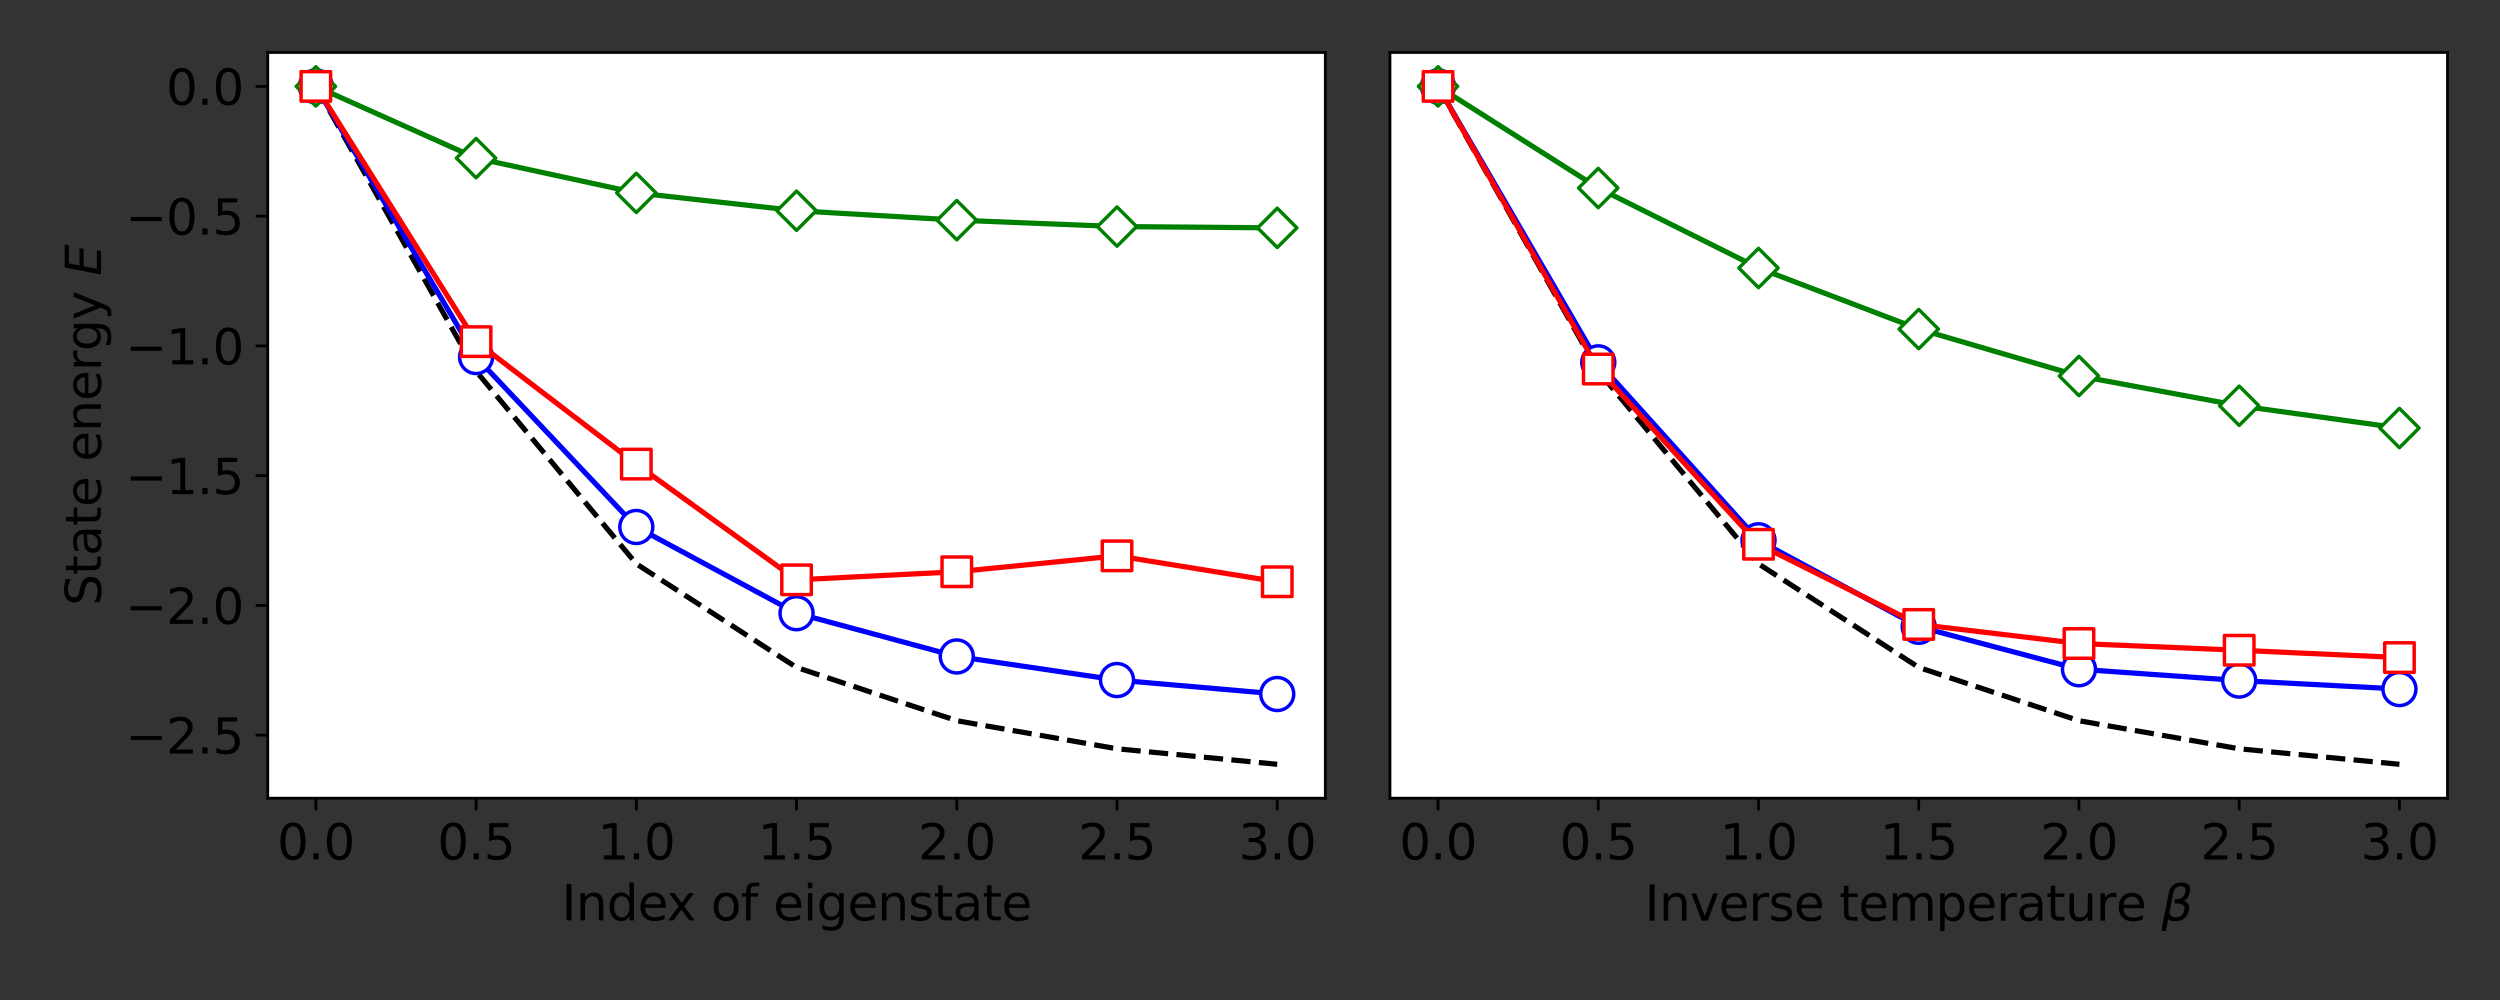 <?xml version="1.0" encoding="utf-8" standalone="no"?>
<!DOCTYPE svg PUBLIC "-//W3C//DTD SVG 1.1//EN"
  "http://www.w3.org/Graphics/SVG/1.1/DTD/svg11.dtd">
<svg xmlns:xlink="http://www.w3.org/1999/xlink" width="720pt" height="288pt" viewBox="0 0 720 288" xmlns="http://www.w3.org/2000/svg" version="1.1">
 <rect x="0" y="0" width="720" height="288" fill="#333333" stroke="none"/>
 <defs>
  <style type="text/css">*{stroke-linejoin: round; stroke-linecap: butt}</style>
 </defs>
 <g id="figure_1">
  <g id="patch_1">
   <path d="M 0 288 
L 720 288 
L 720 0 
L 0 0 
L 0 288 
z
" style="fill: none"/>
  </g>
  <g id="axes_1">
   <g id="patch_2">
    <path d="M 77.12 229.88 
L 381.69 229.88 
L 381.69 15.12 
L 77.12 15.12 
z
" style="fill: #ffffff"/>
   </g>
   <g id="matplotlib.axis_1">
    <g id="xtick_1">
     <g id="line2d_1">
      <defs>
       <path id="m94211415ce" d="M 0 0 
L 0 3.5 
" style="stroke: #000000; stroke-width: 0.8"/>
      </defs>
      <g>
       <use xlink:href="#m94211415ce" x="90.964" y="229.88" style="stroke: #000000; stroke-width: 0.8"/>
      </g>
     </g>
     <g id="text_1">
      <!-- 0.0 -->
      <g transform="translate(79.832 247.518)scale(0.14 -0.14)">
       <defs>
        <path id="DejaVuSans-30" d="M 2034 4250 
Q 1547 4250 1301 3770 
Q 1056 3291 1056 2328 
Q 1056 1369 1301 889 
Q 1547 409 2034 409 
Q 2525 409 2770 889 
Q 3016 1369 3016 2328 
Q 3016 3291 2770 3770 
Q 2525 4250 2034 4250 
z
M 2034 4750 
Q 2819 4750 3233 4129 
Q 3647 3509 3647 2328 
Q 3647 1150 3233 529 
Q 2819 -91 2034 -91 
Q 1250 -91 836 529 
Q 422 1150 422 2328 
Q 422 3509 836 4129 
Q 1250 4750 2034 4750 
z
" transform="scale(0.016)"/>
        <path id="DejaVuSans-2e" d="M 684 794 
L 1344 794 
L 1344 0 
L 684 0 
L 684 794 
z
" transform="scale(0.016)"/>
       </defs>
       <use xlink:href="#DejaVuSans-30"/>
       <use xlink:href="#DejaVuSans-2e" x="63.623"/>
       <use xlink:href="#DejaVuSans-30" x="95.41"/>
      </g>
     </g>
    </g>
    <g id="xtick_2">
     <g id="line2d_2">
      <g>
       <use xlink:href="#m94211415ce" x="137.111" y="229.88" style="stroke: #000000; stroke-width: 0.8"/>
      </g>
     </g>
     <g id="text_2">
      <!-- 0.5 -->
      <g transform="translate(125.979 247.518)scale(0.14 -0.14)">
       <defs>
        <path id="DejaVuSans-35" d="M 691 4666 
L 3169 4666 
L 3169 4134 
L 1269 4134 
L 1269 2991 
Q 1406 3038 1543 3061 
Q 1681 3084 1819 3084 
Q 2600 3084 3056 2656 
Q 3513 2228 3513 1497 
Q 3513 744 3044 326 
Q 2575 -91 1722 -91 
Q 1428 -91 1123 -41 
Q 819 9 494 109 
L 494 744 
Q 775 591 1075 516 
Q 1375 441 1709 441 
Q 2250 441 2565 725 
Q 2881 1009 2881 1497 
Q 2881 1984 2565 2268 
Q 2250 2553 1709 2553 
Q 1456 2553 1204 2497 
Q 953 2441 691 2322 
L 691 4666 
z
" transform="scale(0.016)"/>
       </defs>
       <use xlink:href="#DejaVuSans-30"/>
       <use xlink:href="#DejaVuSans-2e" x="63.623"/>
       <use xlink:href="#DejaVuSans-35" x="95.41"/>
      </g>
     </g>
    </g>
    <g id="xtick_3">
     <g id="line2d_3">
      <g>
       <use xlink:href="#m94211415ce" x="183.258" y="229.88" style="stroke: #000000; stroke-width: 0.8"/>
      </g>
     </g>
     <g id="text_3">
      <!-- 1.0 -->
      <g transform="translate(172.126 247.518)scale(0.14 -0.14)">
       <defs>
        <path id="DejaVuSans-31" d="M 794 531 
L 1825 531 
L 1825 4091 
L 703 3866 
L 703 4441 
L 1819 4666 
L 2450 4666 
L 2450 531 
L 3481 531 
L 3481 0 
L 794 0 
L 794 531 
z
" transform="scale(0.016)"/>
       </defs>
       <use xlink:href="#DejaVuSans-31"/>
       <use xlink:href="#DejaVuSans-2e" x="63.623"/>
       <use xlink:href="#DejaVuSans-30" x="95.41"/>
      </g>
     </g>
    </g>
    <g id="xtick_4">
     <g id="line2d_4">
      <g>
       <use xlink:href="#m94211415ce" x="229.405" y="229.88" style="stroke: #000000; stroke-width: 0.8"/>
      </g>
     </g>
     <g id="text_4">
      <!-- 1.5 -->
      <g transform="translate(218.273 247.518)scale(0.14 -0.14)">
       <use xlink:href="#DejaVuSans-31"/>
       <use xlink:href="#DejaVuSans-2e" x="63.623"/>
       <use xlink:href="#DejaVuSans-35" x="95.41"/>
      </g>
     </g>
    </g>
    <g id="xtick_5">
     <g id="line2d_5">
      <g>
       <use xlink:href="#m94211415ce" x="275.552" y="229.88" style="stroke: #000000; stroke-width: 0.8"/>
      </g>
     </g>
     <g id="text_5">
      <!-- 2.0 -->
      <g transform="translate(264.42 247.518)scale(0.14 -0.14)">
       <defs>
        <path id="DejaVuSans-32" d="M 1228 531 
L 3431 531 
L 3431 0 
L 469 0 
L 469 531 
Q 828 903 1448 1529 
Q 2069 2156 2228 2338 
Q 2531 2678 2651 2914 
Q 2772 3150 2772 3378 
Q 2772 3750 2511 3984 
Q 2250 4219 1831 4219 
Q 1534 4219 1204 4116 
Q 875 4013 500 3803 
L 500 4441 
Q 881 4594 1212 4672 
Q 1544 4750 1819 4750 
Q 2544 4750 2975 4387 
Q 3406 4025 3406 3419 
Q 3406 3131 3298 2873 
Q 3191 2616 2906 2266 
Q 2828 2175 2409 1742 
Q 1991 1309 1228 531 
z
" transform="scale(0.016)"/>
       </defs>
       <use xlink:href="#DejaVuSans-32"/>
       <use xlink:href="#DejaVuSans-2e" x="63.623"/>
       <use xlink:href="#DejaVuSans-30" x="95.41"/>
      </g>
     </g>
    </g>
    <g id="xtick_6">
     <g id="line2d_6">
      <g>
       <use xlink:href="#m94211415ce" x="321.699" y="229.88" style="stroke: #000000; stroke-width: 0.8"/>
      </g>
     </g>
     <g id="text_6">
      <!-- 2.5 -->
      <g transform="translate(310.567 247.518)scale(0.14 -0.14)">
       <use xlink:href="#DejaVuSans-32"/>
       <use xlink:href="#DejaVuSans-2e" x="63.623"/>
       <use xlink:href="#DejaVuSans-35" x="95.41"/>
      </g>
     </g>
    </g>
    <g id="xtick_7">
     <g id="line2d_7">
      <g>
       <use xlink:href="#m94211415ce" x="367.846" y="229.88" style="stroke: #000000; stroke-width: 0.8"/>
      </g>
     </g>
     <g id="text_7">
      <!-- 3.0 -->
      <g transform="translate(356.714 247.518)scale(0.14 -0.14)">
       <defs>
        <path id="DejaVuSans-33" d="M 2597 2516 
Q 3050 2419 3304 2112 
Q 3559 1806 3559 1356 
Q 3559 666 3084 287 
Q 2609 -91 1734 -91 
Q 1441 -91 1130 -33 
Q 819 25 488 141 
L 488 750 
Q 750 597 1062 519 
Q 1375 441 1716 441 
Q 2309 441 2620 675 
Q 2931 909 2931 1356 
Q 2931 1769 2642 2001 
Q 2353 2234 1838 2234 
L 1294 2234 
L 1294 2753 
L 1863 2753 
Q 2328 2753 2575 2939 
Q 2822 3125 2822 3475 
Q 2822 3834 2567 4026 
Q 2313 4219 1838 4219 
Q 1578 4219 1281 4162 
Q 984 4106 628 3988 
L 628 4550 
Q 988 4650 1302 4700 
Q 1616 4750 1894 4750 
Q 2613 4750 3031 4423 
Q 3450 4097 3450 3541 
Q 3450 3153 3228 2886 
Q 3006 2619 2597 2516 
z
" transform="scale(0.016)"/>
       </defs>
       <use xlink:href="#DejaVuSans-33"/>
       <use xlink:href="#DejaVuSans-2e" x="63.623"/>
       <use xlink:href="#DejaVuSans-30" x="95.41"/>
      </g>
     </g>
    </g>
    <g id="text_8">
     <!-- Index of eigenstate -->
     <g transform="translate(161.764 265.067)scale(0.14 -0.14)">
      <defs>
       <path id="DejaVuSans-49" d="M 628 4666 
L 1259 4666 
L 1259 0 
L 628 0 
L 628 4666 
z
" transform="scale(0.016)"/>
       <path id="DejaVuSans-6e" d="M 3513 2113 
L 3513 0 
L 2938 0 
L 2938 2094 
Q 2938 2591 2744 2837 
Q 2550 3084 2163 3084 
Q 1697 3084 1428 2787 
Q 1159 2491 1159 1978 
L 1159 0 
L 581 0 
L 581 3500 
L 1159 3500 
L 1159 2956 
Q 1366 3272 1645 3428 
Q 1925 3584 2291 3584 
Q 2894 3584 3203 3211 
Q 3513 2838 3513 2113 
z
" transform="scale(0.016)"/>
       <path id="DejaVuSans-64" d="M 2906 2969 
L 2906 4863 
L 3481 4863 
L 3481 0 
L 2906 0 
L 2906 525 
Q 2725 213 2448 61 
Q 2172 -91 1784 -91 
Q 1150 -91 751 415 
Q 353 922 353 1747 
Q 353 2572 751 3078 
Q 1150 3584 1784 3584 
Q 2172 3584 2448 3432 
Q 2725 3281 2906 2969 
z
M 947 1747 
Q 947 1113 1208 752 
Q 1469 391 1925 391 
Q 2381 391 2643 752 
Q 2906 1113 2906 1747 
Q 2906 2381 2643 2742 
Q 2381 3103 1925 3103 
Q 1469 3103 1208 2742 
Q 947 2381 947 1747 
z
" transform="scale(0.016)"/>
       <path id="DejaVuSans-65" d="M 3597 1894 
L 3597 1613 
L 953 1613 
Q 991 1019 1311 708 
Q 1631 397 2203 397 
Q 2534 397 2845 478 
Q 3156 559 3463 722 
L 3463 178 
Q 3153 47 2828 -22 
Q 2503 -91 2169 -91 
Q 1331 -91 842 396 
Q 353 884 353 1716 
Q 353 2575 817 3079 
Q 1281 3584 2069 3584 
Q 2775 3584 3186 3129 
Q 3597 2675 3597 1894 
z
M 3022 2063 
Q 3016 2534 2758 2815 
Q 2500 3097 2075 3097 
Q 1594 3097 1305 2825 
Q 1016 2553 972 2059 
L 3022 2063 
z
" transform="scale(0.016)"/>
       <path id="DejaVuSans-78" d="M 3513 3500 
L 2247 1797 
L 3578 0 
L 2900 0 
L 1881 1375 
L 863 0 
L 184 0 
L 1544 1831 
L 300 3500 
L 978 3500 
L 1906 2253 
L 2834 3500 
L 3513 3500 
z
" transform="scale(0.016)"/>
       <path id="DejaVuSans-20" transform="scale(0.016)"/>
       <path id="DejaVuSans-6f" d="M 1959 3097 
Q 1497 3097 1228 2736 
Q 959 2375 959 1747 
Q 959 1119 1226 758 
Q 1494 397 1959 397 
Q 2419 397 2687 759 
Q 2956 1122 2956 1747 
Q 2956 2369 2687 2733 
Q 2419 3097 1959 3097 
z
M 1959 3584 
Q 2709 3584 3137 3096 
Q 3566 2609 3566 1747 
Q 3566 888 3137 398 
Q 2709 -91 1959 -91 
Q 1206 -91 779 398 
Q 353 888 353 1747 
Q 353 2609 779 3096 
Q 1206 3584 1959 3584 
z
" transform="scale(0.016)"/>
       <path id="DejaVuSans-66" d="M 2375 4863 
L 2375 4384 
L 1825 4384 
Q 1516 4384 1395 4259 
Q 1275 4134 1275 3809 
L 1275 3500 
L 2222 3500 
L 2222 3053 
L 1275 3053 
L 1275 0 
L 697 0 
L 697 3053 
L 147 3053 
L 147 3500 
L 697 3500 
L 697 3744 
Q 697 4328 969 4595 
Q 1241 4863 1831 4863 
L 2375 4863 
z
" transform="scale(0.016)"/>
       <path id="DejaVuSans-69" d="M 603 3500 
L 1178 3500 
L 1178 0 
L 603 0 
L 603 3500 
z
M 603 4863 
L 1178 4863 
L 1178 4134 
L 603 4134 
L 603 4863 
z
" transform="scale(0.016)"/>
       <path id="DejaVuSans-67" d="M 2906 1791 
Q 2906 2416 2648 2759 
Q 2391 3103 1925 3103 
Q 1463 3103 1205 2759 
Q 947 2416 947 1791 
Q 947 1169 1205 825 
Q 1463 481 1925 481 
Q 2391 481 2648 825 
Q 2906 1169 2906 1791 
z
M 3481 434 
Q 3481 -459 3084 -895 
Q 2688 -1331 1869 -1331 
Q 1566 -1331 1297 -1286 
Q 1028 -1241 775 -1147 
L 775 -588 
Q 1028 -725 1275 -790 
Q 1522 -856 1778 -856 
Q 2344 -856 2625 -561 
Q 2906 -266 2906 331 
L 2906 616 
Q 2728 306 2450 153 
Q 2172 0 1784 0 
Q 1141 0 747 490 
Q 353 981 353 1791 
Q 353 2603 747 3093 
Q 1141 3584 1784 3584 
Q 2172 3584 2450 3431 
Q 2728 3278 2906 2969 
L 2906 3500 
L 3481 3500 
L 3481 434 
z
" transform="scale(0.016)"/>
       <path id="DejaVuSans-73" d="M 2834 3397 
L 2834 2853 
Q 2591 2978 2328 3040 
Q 2066 3103 1784 3103 
Q 1356 3103 1142 2972 
Q 928 2841 928 2578 
Q 928 2378 1081 2264 
Q 1234 2150 1697 2047 
L 1894 2003 
Q 2506 1872 2764 1633 
Q 3022 1394 3022 966 
Q 3022 478 2636 193 
Q 2250 -91 1575 -91 
Q 1294 -91 989 -36 
Q 684 19 347 128 
L 347 722 
Q 666 556 975 473 
Q 1284 391 1588 391 
Q 1994 391 2212 530 
Q 2431 669 2431 922 
Q 2431 1156 2273 1281 
Q 2116 1406 1581 1522 
L 1381 1569 
Q 847 1681 609 1914 
Q 372 2147 372 2553 
Q 372 3047 722 3315 
Q 1072 3584 1716 3584 
Q 2034 3584 2315 3537 
Q 2597 3491 2834 3397 
z
" transform="scale(0.016)"/>
       <path id="DejaVuSans-74" d="M 1172 4494 
L 1172 3500 
L 2356 3500 
L 2356 3053 
L 1172 3053 
L 1172 1153 
Q 1172 725 1289 603 
Q 1406 481 1766 481 
L 2356 481 
L 2356 0 
L 1766 0 
Q 1100 0 847 248 
Q 594 497 594 1153 
L 594 3053 
L 172 3053 
L 172 3500 
L 594 3500 
L 594 4494 
L 1172 4494 
z
" transform="scale(0.016)"/>
       <path id="DejaVuSans-61" d="M 2194 1759 
Q 1497 1759 1228 1600 
Q 959 1441 959 1056 
Q 959 750 1161 570 
Q 1363 391 1709 391 
Q 2188 391 2477 730 
Q 2766 1069 2766 1631 
L 2766 1759 
L 2194 1759 
z
M 3341 1997 
L 3341 0 
L 2766 0 
L 2766 531 
Q 2569 213 2275 61 
Q 1981 -91 1556 -91 
Q 1019 -91 701 211 
Q 384 513 384 1019 
Q 384 1609 779 1909 
Q 1175 2209 1959 2209 
L 2766 2209 
L 2766 2266 
Q 2766 2663 2505 2880 
Q 2244 3097 1772 3097 
Q 1472 3097 1187 3025 
Q 903 2953 641 2809 
L 641 3341 
Q 956 3463 1253 3523 
Q 1550 3584 1831 3584 
Q 2591 3584 2966 3190 
Q 3341 2797 3341 1997 
z
" transform="scale(0.016)"/>
      </defs>
      <use xlink:href="#DejaVuSans-49"/>
      <use xlink:href="#DejaVuSans-6e" x="29.492"/>
      <use xlink:href="#DejaVuSans-64" x="92.871"/>
      <use xlink:href="#DejaVuSans-65" x="156.348"/>
      <use xlink:href="#DejaVuSans-78" x="216.121"/>
      <use xlink:href="#DejaVuSans-20" x="275.301"/>
      <use xlink:href="#DejaVuSans-6f" x="307.088"/>
      <use xlink:href="#DejaVuSans-66" x="368.27"/>
      <use xlink:href="#DejaVuSans-20" x="403.475"/>
      <use xlink:href="#DejaVuSans-65" x="435.262"/>
      <use xlink:href="#DejaVuSans-69" x="496.785"/>
      <use xlink:href="#DejaVuSans-67" x="524.568"/>
      <use xlink:href="#DejaVuSans-65" x="588.045"/>
      <use xlink:href="#DejaVuSans-6e" x="649.568"/>
      <use xlink:href="#DejaVuSans-73" x="712.947"/>
      <use xlink:href="#DejaVuSans-74" x="765.047"/>
      <use xlink:href="#DejaVuSans-61" x="804.256"/>
      <use xlink:href="#DejaVuSans-74" x="865.535"/>
      <use xlink:href="#DejaVuSans-65" x="904.744"/>
     </g>
    </g>
   </g>
   <g id="matplotlib.axis_2">
    <g id="ytick_1">
     <g id="line2d_8">
      <defs>
       <path id="mec07f9250a" d="M 0 0 
L -3.5 0 
" style="stroke: #000000; stroke-width: 0.8"/>
      </defs>
      <g>
       <use xlink:href="#mec07f9250a" x="77.12" y="211.725" style="stroke: #000000; stroke-width: 0.8"/>
      </g>
     </g>
     <g id="text_9">
      <!-- −2.5 -->
      <g transform="translate(36.124 217.044)scale(0.14 -0.14)">
       <defs>
        <path id="DejaVuSans-2212" d="M 678 2272 
L 4684 2272 
L 4684 1741 
L 678 1741 
L 678 2272 
z
" transform="scale(0.016)"/>
       </defs>
       <use xlink:href="#DejaVuSans-2212"/>
       <use xlink:href="#DejaVuSans-32" x="83.789"/>
       <use xlink:href="#DejaVuSans-2e" x="147.412"/>
       <use xlink:href="#DejaVuSans-35" x="179.199"/>
      </g>
     </g>
    </g>
    <g id="ytick_2">
     <g id="line2d_9">
      <g>
       <use xlink:href="#mec07f9250a" x="77.12" y="174.356" style="stroke: #000000; stroke-width: 0.8"/>
      </g>
     </g>
     <g id="text_10">
      <!-- −2.0 -->
      <g transform="translate(36.124 179.675)scale(0.14 -0.14)">
       <use xlink:href="#DejaVuSans-2212"/>
       <use xlink:href="#DejaVuSans-32" x="83.789"/>
       <use xlink:href="#DejaVuSans-2e" x="147.412"/>
       <use xlink:href="#DejaVuSans-30" x="179.199"/>
      </g>
     </g>
    </g>
    <g id="ytick_3">
     <g id="line2d_10">
      <g>
       <use xlink:href="#mec07f9250a" x="77.12" y="136.988" style="stroke: #000000; stroke-width: 0.8"/>
      </g>
     </g>
     <g id="text_11">
      <!-- −1.5 -->
      <g transform="translate(36.124 142.307)scale(0.14 -0.14)">
       <use xlink:href="#DejaVuSans-2212"/>
       <use xlink:href="#DejaVuSans-31" x="83.789"/>
       <use xlink:href="#DejaVuSans-2e" x="147.412"/>
       <use xlink:href="#DejaVuSans-35" x="179.199"/>
      </g>
     </g>
    </g>
    <g id="ytick_4">
     <g id="line2d_11">
      <g>
       <use xlink:href="#mec07f9250a" x="77.12" y="99.619" style="stroke: #000000; stroke-width: 0.8"/>
      </g>
     </g>
     <g id="text_12">
      <!-- −1.0 -->
      <g transform="translate(36.124 104.938)scale(0.14 -0.14)">
       <use xlink:href="#DejaVuSans-2212"/>
       <use xlink:href="#DejaVuSans-31" x="83.789"/>
       <use xlink:href="#DejaVuSans-2e" x="147.412"/>
       <use xlink:href="#DejaVuSans-30" x="179.199"/>
      </g>
     </g>
    </g>
    <g id="ytick_5">
     <g id="line2d_12">
      <g>
       <use xlink:href="#mec07f9250a" x="77.12" y="62.25" style="stroke: #000000; stroke-width: 0.8"/>
      </g>
     </g>
     <g id="text_13">
      <!-- −0.5 -->
      <g transform="translate(36.124 67.569)scale(0.14 -0.14)">
       <use xlink:href="#DejaVuSans-2212"/>
       <use xlink:href="#DejaVuSans-30" x="83.789"/>
       <use xlink:href="#DejaVuSans-2e" x="147.412"/>
       <use xlink:href="#DejaVuSans-35" x="179.199"/>
      </g>
     </g>
    </g>
    <g id="ytick_6">
     <g id="line2d_13">
      <g>
       <use xlink:href="#mec07f9250a" x="77.12" y="24.882" style="stroke: #000000; stroke-width: 0.8"/>
      </g>
     </g>
     <g id="text_14">
      <!-- 0.0 -->
      <g transform="translate(47.856 30.201)scale(0.14 -0.14)">
       <use xlink:href="#DejaVuSans-30"/>
       <use xlink:href="#DejaVuSans-2e" x="63.623"/>
       <use xlink:href="#DejaVuSans-30" x="95.41"/>
      </g>
     </g>
    </g>
    <g id="text_15">
     <!-- State energy $E$ -->
     <g transform="translate(29.184 174.44)rotate(-90)scale(0.14 -0.14)">
      <defs>
       <path id="DejaVuSans-53" d="M 3425 4513 
L 3425 3897 
Q 3066 4069 2747 4153 
Q 2428 4238 2131 4238 
Q 1616 4238 1336 4038 
Q 1056 3838 1056 3469 
Q 1056 3159 1242 3001 
Q 1428 2844 1947 2747 
L 2328 2669 
Q 3034 2534 3370 2195 
Q 3706 1856 3706 1288 
Q 3706 609 3251 259 
Q 2797 -91 1919 -91 
Q 1588 -91 1214 -16 
Q 841 59 441 206 
L 441 856 
Q 825 641 1194 531 
Q 1563 422 1919 422 
Q 2459 422 2753 634 
Q 3047 847 3047 1241 
Q 3047 1584 2836 1778 
Q 2625 1972 2144 2069 
L 1759 2144 
Q 1053 2284 737 2584 
Q 422 2884 422 3419 
Q 422 4038 858 4394 
Q 1294 4750 2059 4750 
Q 2388 4750 2728 4690 
Q 3069 4631 3425 4513 
z
" transform="scale(0.016)"/>
       <path id="DejaVuSans-72" d="M 2631 2963 
Q 2534 3019 2420 3045 
Q 2306 3072 2169 3072 
Q 1681 3072 1420 2755 
Q 1159 2438 1159 1844 
L 1159 0 
L 581 0 
L 581 3500 
L 1159 3500 
L 1159 2956 
Q 1341 3275 1631 3429 
Q 1922 3584 2338 3584 
Q 2397 3584 2469 3576 
Q 2541 3569 2628 3553 
L 2631 2963 
z
" transform="scale(0.016)"/>
       <path id="DejaVuSans-79" d="M 2059 -325 
Q 1816 -950 1584 -1140 
Q 1353 -1331 966 -1331 
L 506 -1331 
L 506 -850 
L 844 -850 
Q 1081 -850 1212 -737 
Q 1344 -625 1503 -206 
L 1606 56 
L 191 3500 
L 800 3500 
L 1894 763 
L 2988 3500 
L 3597 3500 
L 2059 -325 
z
" transform="scale(0.016)"/>
       <path id="DejaVuSans-Oblique-45" d="M 1081 4666 
L 4031 4666 
L 3928 4134 
L 1606 4134 
L 1338 2753 
L 3566 2753 
L 3463 2222 
L 1234 2222 
L 909 531 
L 3284 531 
L 3181 0 
L 172 0 
L 1081 4666 
z
" transform="scale(0.016)"/>
      </defs>
      <use xlink:href="#DejaVuSans-53" transform="translate(0 0.781)"/>
      <use xlink:href="#DejaVuSans-74" transform="translate(63.477 0.781)"/>
      <use xlink:href="#DejaVuSans-61" transform="translate(102.686 0.781)"/>
      <use xlink:href="#DejaVuSans-74" transform="translate(163.965 0.781)"/>
      <use xlink:href="#DejaVuSans-65" transform="translate(203.174 0.781)"/>
      <use xlink:href="#DejaVuSans-20" transform="translate(264.697 0.781)"/>
      <use xlink:href="#DejaVuSans-65" transform="translate(296.484 0.781)"/>
      <use xlink:href="#DejaVuSans-6e" transform="translate(358.008 0.781)"/>
      <use xlink:href="#DejaVuSans-65" transform="translate(421.387 0.781)"/>
      <use xlink:href="#DejaVuSans-72" transform="translate(482.91 0.781)"/>
      <use xlink:href="#DejaVuSans-67" transform="translate(524.023 0.781)"/>
      <use xlink:href="#DejaVuSans-79" transform="translate(587.5 0.781)"/>
      <use xlink:href="#DejaVuSans-20" transform="translate(646.68 0.781)"/>
      <use xlink:href="#DejaVuSans-Oblique-45" transform="translate(678.467 0.781)"/>
     </g>
    </g>
   </g>
   <g id="line2d_14">
    <path d="M 90.964 24.882 
L 137.111 106.903 
L 183.258 162.381 
L 229.405 192.219 
L 275.552 207.569 
L 321.699 215.648 
L 367.846 220.118 
" clip-path="url(#pd312783ae7)" style="fill: none; stroke-dasharray: 5.55,2.4; stroke-dashoffset: 0; stroke: #000000; stroke-width: 1.5"/>
   </g>
   <g id="line2d_15">
    <path d="M 90.964 24.882 
L 137.111 102.832 
L 183.258 151.771 
L 229.405 176.606 
L 275.552 189.06 
L 321.699 195.857 
L 367.846 199.877 
" clip-path="url(#pd312783ae7)" style="fill: none; stroke: #0000ff; stroke-width: 1.5; stroke-linecap: square"/>
    <defs>
     <path id="m5c6a53cbc2" d="M 0 4.75 
C 1.26 4.75 2.468 4.25 3.359 3.359 
C 4.25 2.468 4.75 1.26 4.75 0 
C 4.75 -1.26 4.25 -2.468 3.359 -3.359 
C 2.468 -4.25 1.26 -4.75 0 -4.75 
C -1.26 -4.75 -2.468 -4.25 -3.359 -3.359 
C -4.25 -2.468 -4.75 -1.26 -4.75 0 
C -4.75 1.26 -4.25 2.468 -3.359 3.359 
C -2.468 4.25 -1.26 4.75 0 4.75 
z
" style="stroke: #0000ff"/>
    </defs>
    <g clip-path="url(#pd312783ae7)">
     <use xlink:href="#m5c6a53cbc2" x="90.964" y="24.882" style="fill: #ffffff; stroke: #0000ff"/>
     <use xlink:href="#m5c6a53cbc2" x="137.111" y="102.832" style="fill: #ffffff; stroke: #0000ff"/>
     <use xlink:href="#m5c6a53cbc2" x="183.258" y="151.771" style="fill: #ffffff; stroke: #0000ff"/>
     <use xlink:href="#m5c6a53cbc2" x="229.405" y="176.606" style="fill: #ffffff; stroke: #0000ff"/>
     <use xlink:href="#m5c6a53cbc2" x="275.552" y="189.06" style="fill: #ffffff; stroke: #0000ff"/>
     <use xlink:href="#m5c6a53cbc2" x="321.699" y="195.857" style="fill: #ffffff; stroke: #0000ff"/>
     <use xlink:href="#m5c6a53cbc2" x="367.846" y="199.877" style="fill: #ffffff; stroke: #0000ff"/>
    </g>
   </g>
   <g id="line2d_16">
    <path d="M 90.964 24.882 
L 137.111 45.537 
L 183.258 55.553 
L 229.405 60.69 
L 275.552 63.402 
L 321.699 65.255 
L 367.846 65.623 
" clip-path="url(#pd312783ae7)" style="fill: none; stroke: #008000; stroke-width: 1.5; stroke-linecap: square"/>
    <defs>
     <path id="md892989204" d="M -0 5.657 
L 5.657 0 
L 0 -5.657 
L -5.657 -0 
z
" style="stroke: #008000; stroke-linejoin: miter"/>
    </defs>
    <g clip-path="url(#pd312783ae7)">
     <use xlink:href="#md892989204" x="90.964" y="24.882" style="fill: #ffffff; stroke: #008000; stroke-linejoin: miter"/>
     <use xlink:href="#md892989204" x="137.111" y="45.537" style="fill: #ffffff; stroke: #008000; stroke-linejoin: miter"/>
     <use xlink:href="#md892989204" x="183.258" y="55.553" style="fill: #ffffff; stroke: #008000; stroke-linejoin: miter"/>
     <use xlink:href="#md892989204" x="229.405" y="60.69" style="fill: #ffffff; stroke: #008000; stroke-linejoin: miter"/>
     <use xlink:href="#md892989204" x="275.552" y="63.402" style="fill: #ffffff; stroke: #008000; stroke-linejoin: miter"/>
     <use xlink:href="#md892989204" x="321.699" y="65.255" style="fill: #ffffff; stroke: #008000; stroke-linejoin: miter"/>
     <use xlink:href="#md892989204" x="367.846" y="65.623" style="fill: #ffffff; stroke: #008000; stroke-linejoin: miter"/>
    </g>
   </g>
   <g id="line2d_17">
    <path d="M 90.964 24.882 
L 137.111 98.393 
L 183.258 133.666 
L 229.405 166.993 
L 275.552 164.662 
L 321.699 160.076 
L 367.846 167.542 
" clip-path="url(#pd312783ae7)" style="fill: none; stroke: #ff0000; stroke-width: 1.5; stroke-linecap: square"/>
    <defs>
     <path id="me0d33bd2dc" d="M -4.25 4.25 
L 4.25 4.25 
L 4.25 -4.25 
L -4.25 -4.25 
z
" style="stroke: #ff0000; stroke-linejoin: miter"/>
    </defs>
    <g clip-path="url(#pd312783ae7)">
     <use xlink:href="#me0d33bd2dc" x="90.964" y="24.882" style="fill: #ffffff; stroke: #ff0000; stroke-linejoin: miter"/>
     <use xlink:href="#me0d33bd2dc" x="137.111" y="98.393" style="fill: #ffffff; stroke: #ff0000; stroke-linejoin: miter"/>
     <use xlink:href="#me0d33bd2dc" x="183.258" y="133.666" style="fill: #ffffff; stroke: #ff0000; stroke-linejoin: miter"/>
     <use xlink:href="#me0d33bd2dc" x="229.405" y="166.993" style="fill: #ffffff; stroke: #ff0000; stroke-linejoin: miter"/>
     <use xlink:href="#me0d33bd2dc" x="275.552" y="164.662" style="fill: #ffffff; stroke: #ff0000; stroke-linejoin: miter"/>
     <use xlink:href="#me0d33bd2dc" x="321.699" y="160.076" style="fill: #ffffff; stroke: #ff0000; stroke-linejoin: miter"/>
     <use xlink:href="#me0d33bd2dc" x="367.846" y="167.542" style="fill: #ffffff; stroke: #ff0000; stroke-linejoin: miter"/>
    </g>
   </g>
   <g id="patch_3">
    <path d="M 77.12 229.88 
L 77.12 15.12 
" style="fill: none; stroke: #000000; stroke-width: 0.8; stroke-linejoin: miter; stroke-linecap: square"/>
   </g>
   <g id="patch_4">
    <path d="M 381.69 229.88 
L 381.69 15.12 
" style="fill: none; stroke: #000000; stroke-width: 0.8; stroke-linejoin: miter; stroke-linecap: square"/>
   </g>
   <g id="patch_5">
    <path d="M 77.12 229.88 
L 381.69 229.88 
" style="fill: none; stroke: #000000; stroke-width: 0.8; stroke-linejoin: miter; stroke-linecap: square"/>
   </g>
   <g id="patch_6">
    <path d="M 77.12 15.12 
L 381.69 15.12 
" style="fill: none; stroke: #000000; stroke-width: 0.8; stroke-linejoin: miter; stroke-linecap: square"/>
   </g>
  </g>
  <g id="axes_2">
   <g id="patch_7">
    <path d="M 400.31 229.88 
L 704.88 229.88 
L 704.88 15.12 
L 400.31 15.12 
z
" style="fill: #ffffff"/>
   </g>
   <g id="matplotlib.axis_3">
    <g id="xtick_8">
     <g id="line2d_18">
      <g>
       <use xlink:href="#m94211415ce" x="414.154" y="229.88" style="stroke: #000000; stroke-width: 0.8"/>
      </g>
     </g>
     <g id="text_16">
      <!-- 0.0 -->
      <g transform="translate(403.022 247.518)scale(0.14 -0.14)">
       <use xlink:href="#DejaVuSans-30"/>
       <use xlink:href="#DejaVuSans-2e" x="63.623"/>
       <use xlink:href="#DejaVuSans-30" x="95.41"/>
      </g>
     </g>
    </g>
    <g id="xtick_9">
     <g id="line2d_19">
      <g>
       <use xlink:href="#m94211415ce" x="460.301" y="229.88" style="stroke: #000000; stroke-width: 0.8"/>
      </g>
     </g>
     <g id="text_17">
      <!-- 0.5 -->
      <g transform="translate(449.169 247.518)scale(0.14 -0.14)">
       <use xlink:href="#DejaVuSans-30"/>
       <use xlink:href="#DejaVuSans-2e" x="63.623"/>
       <use xlink:href="#DejaVuSans-35" x="95.41"/>
      </g>
     </g>
    </g>
    <g id="xtick_10">
     <g id="line2d_20">
      <g>
       <use xlink:href="#m94211415ce" x="506.448" y="229.88" style="stroke: #000000; stroke-width: 0.8"/>
      </g>
     </g>
     <g id="text_18">
      <!-- 1.0 -->
      <g transform="translate(495.316 247.518)scale(0.14 -0.14)">
       <use xlink:href="#DejaVuSans-31"/>
       <use xlink:href="#DejaVuSans-2e" x="63.623"/>
       <use xlink:href="#DejaVuSans-30" x="95.41"/>
      </g>
     </g>
    </g>
    <g id="xtick_11">
     <g id="line2d_21">
      <g>
       <use xlink:href="#m94211415ce" x="552.595" y="229.88" style="stroke: #000000; stroke-width: 0.8"/>
      </g>
     </g>
     <g id="text_19">
      <!-- 1.5 -->
      <g transform="translate(541.463 247.518)scale(0.14 -0.14)">
       <use xlink:href="#DejaVuSans-31"/>
       <use xlink:href="#DejaVuSans-2e" x="63.623"/>
       <use xlink:href="#DejaVuSans-35" x="95.41"/>
      </g>
     </g>
    </g>
    <g id="xtick_12">
     <g id="line2d_22">
      <g>
       <use xlink:href="#m94211415ce" x="598.742" y="229.88" style="stroke: #000000; stroke-width: 0.8"/>
      </g>
     </g>
     <g id="text_20">
      <!-- 2.0 -->
      <g transform="translate(587.61 247.518)scale(0.14 -0.14)">
       <use xlink:href="#DejaVuSans-32"/>
       <use xlink:href="#DejaVuSans-2e" x="63.623"/>
       <use xlink:href="#DejaVuSans-30" x="95.41"/>
      </g>
     </g>
    </g>
    <g id="xtick_13">
     <g id="line2d_23">
      <g>
       <use xlink:href="#m94211415ce" x="644.889" y="229.88" style="stroke: #000000; stroke-width: 0.8"/>
      </g>
     </g>
     <g id="text_21">
      <!-- 2.5 -->
      <g transform="translate(633.757 247.518)scale(0.14 -0.14)">
       <use xlink:href="#DejaVuSans-32"/>
       <use xlink:href="#DejaVuSans-2e" x="63.623"/>
       <use xlink:href="#DejaVuSans-35" x="95.41"/>
      </g>
     </g>
    </g>
    <g id="xtick_14">
     <g id="line2d_24">
      <g>
       <use xlink:href="#m94211415ce" x="691.036" y="229.88" style="stroke: #000000; stroke-width: 0.8"/>
      </g>
     </g>
     <g id="text_22">
      <!-- 3.0 -->
      <g transform="translate(679.904 247.518)scale(0.14 -0.14)">
       <use xlink:href="#DejaVuSans-33"/>
       <use xlink:href="#DejaVuSans-2e" x="63.623"/>
       <use xlink:href="#DejaVuSans-30" x="95.41"/>
      </g>
     </g>
    </g>
    <g id="text_23">
     <!-- Inverse temperature $\beta$ -->
     <g transform="translate(473.705 265.209)scale(0.14 -0.14)">
      <defs>
       <path id="DejaVuSans-76" d="M 191 3500 
L 800 3500 
L 1894 563 
L 2988 3500 
L 3597 3500 
L 2284 0 
L 1503 0 
L 191 3500 
z
" transform="scale(0.016)"/>
       <path id="DejaVuSans-6d" d="M 3328 2828 
Q 3544 3216 3844 3400 
Q 4144 3584 4550 3584 
Q 5097 3584 5394 3201 
Q 5691 2819 5691 2113 
L 5691 0 
L 5113 0 
L 5113 2094 
Q 5113 2597 4934 2840 
Q 4756 3084 4391 3084 
Q 3944 3084 3684 2787 
Q 3425 2491 3425 1978 
L 3425 0 
L 2847 0 
L 2847 2094 
Q 2847 2600 2669 2842 
Q 2491 3084 2119 3084 
Q 1678 3084 1418 2786 
Q 1159 2488 1159 1978 
L 1159 0 
L 581 0 
L 581 3500 
L 1159 3500 
L 1159 2956 
Q 1356 3278 1631 3431 
Q 1906 3584 2284 3584 
Q 2666 3584 2933 3390 
Q 3200 3197 3328 2828 
z
" transform="scale(0.016)"/>
       <path id="DejaVuSans-70" d="M 1159 525 
L 1159 -1331 
L 581 -1331 
L 581 3500 
L 1159 3500 
L 1159 2969 
Q 1341 3281 1617 3432 
Q 1894 3584 2278 3584 
Q 2916 3584 3314 3078 
Q 3713 2572 3713 1747 
Q 3713 922 3314 415 
Q 2916 -91 2278 -91 
Q 1894 -91 1617 61 
Q 1341 213 1159 525 
z
M 3116 1747 
Q 3116 2381 2855 2742 
Q 2594 3103 2138 3103 
Q 1681 3103 1420 2742 
Q 1159 2381 1159 1747 
Q 1159 1113 1420 752 
Q 1681 391 2138 391 
Q 2594 391 2855 752 
Q 3116 1113 3116 1747 
z
" transform="scale(0.016)"/>
       <path id="DejaVuSans-75" d="M 544 1381 
L 544 3500 
L 1119 3500 
L 1119 1403 
Q 1119 906 1312 657 
Q 1506 409 1894 409 
Q 2359 409 2629 706 
Q 2900 1003 2900 1516 
L 2900 3500 
L 3475 3500 
L 3475 0 
L 2900 0 
L 2900 538 
Q 2691 219 2414 64 
Q 2138 -91 1772 -91 
Q 1169 -91 856 284 
Q 544 659 544 1381 
z
M 1991 3584 
L 1991 3584 
z
" transform="scale(0.016)"/>
       <path id="DejaVuSans-Oblique-3b2" d="M 872 216 
L 572 -1331 
L -6 -1331 
L 928 3478 
Q 1206 4903 2538 4903 
Q 3888 4903 3659 3700 
Q 3503 2844 2894 2531 
Q 3713 2250 3553 1416 
Q 3272 -69 1759 -66 
Q 1097 -63 872 216 
z
M 1019 966 
Q 1259 422 1875 425 
Q 2775 425 2966 1406 
Q 3138 2288 1675 2219 
L 1778 2750 
Q 2909 2731 3106 3750 
Q 3241 4438 2509 4434 
Q 1691 4434 1503 3459 
L 1019 966 
z
" transform="scale(0.016)"/>
      </defs>
      <use xlink:href="#DejaVuSans-49" transform="translate(0 0.391)"/>
      <use xlink:href="#DejaVuSans-6e" transform="translate(29.492 0.391)"/>
      <use xlink:href="#DejaVuSans-76" transform="translate(92.871 0.391)"/>
      <use xlink:href="#DejaVuSans-65" transform="translate(152.051 0.391)"/>
      <use xlink:href="#DejaVuSans-72" transform="translate(213.574 0.391)"/>
      <use xlink:href="#DejaVuSans-73" transform="translate(254.688 0.391)"/>
      <use xlink:href="#DejaVuSans-65" transform="translate(306.787 0.391)"/>
      <use xlink:href="#DejaVuSans-20" transform="translate(368.311 0.391)"/>
      <use xlink:href="#DejaVuSans-74" transform="translate(400.098 0.391)"/>
      <use xlink:href="#DejaVuSans-65" transform="translate(439.307 0.391)"/>
      <use xlink:href="#DejaVuSans-6d" transform="translate(500.83 0.391)"/>
      <use xlink:href="#DejaVuSans-70" transform="translate(598.242 0.391)"/>
      <use xlink:href="#DejaVuSans-65" transform="translate(661.719 0.391)"/>
      <use xlink:href="#DejaVuSans-72" transform="translate(723.242 0.391)"/>
      <use xlink:href="#DejaVuSans-61" transform="translate(764.355 0.391)"/>
      <use xlink:href="#DejaVuSans-74" transform="translate(825.635 0.391)"/>
      <use xlink:href="#DejaVuSans-75" transform="translate(864.844 0.391)"/>
      <use xlink:href="#DejaVuSans-72" transform="translate(928.223 0.391)"/>
      <use xlink:href="#DejaVuSans-65" transform="translate(969.336 0.391)"/>
      <use xlink:href="#DejaVuSans-20" transform="translate(1030.859 0.391)"/>
      <use xlink:href="#DejaVuSans-Oblique-3b2" transform="translate(1062.646 0.391)"/>
     </g>
    </g>
   </g>
   <g id="matplotlib.axis_4"/>
   <g id="line2d_25">
    <path d="M 414.154 24.882 
L 460.301 106.903 
L 506.448 162.381 
L 552.595 192.219 
L 598.742 207.569 
L 644.889 215.648 
L 691.036 220.118 
" clip-path="url(#p7e5ea5f09a)" style="fill: none; stroke-dasharray: 5.55,2.4; stroke-dashoffset: 0; stroke: #000000; stroke-width: 1.5"/>
   </g>
   <g id="line2d_26">
    <path d="M 414.154 24.882 
L 460.301 104.358 
L 506.448 155.603 
L 552.595 180.516 
L 598.742 192.74 
L 644.889 196.002 
L 691.036 198.448 
" clip-path="url(#p7e5ea5f09a)" style="fill: none; stroke: #0000ff; stroke-width: 1.5; stroke-linecap: square"/>
    <g clip-path="url(#p7e5ea5f09a)">
     <use xlink:href="#m5c6a53cbc2" x="414.154" y="24.882" style="fill: #ffffff; stroke: #0000ff"/>
     <use xlink:href="#m5c6a53cbc2" x="460.301" y="104.358" style="fill: #ffffff; stroke: #0000ff"/>
     <use xlink:href="#m5c6a53cbc2" x="506.448" y="155.603" style="fill: #ffffff; stroke: #0000ff"/>
     <use xlink:href="#m5c6a53cbc2" x="552.595" y="180.516" style="fill: #ffffff; stroke: #0000ff"/>
     <use xlink:href="#m5c6a53cbc2" x="598.742" y="192.74" style="fill: #ffffff; stroke: #0000ff"/>
     <use xlink:href="#m5c6a53cbc2" x="644.889" y="196.002" style="fill: #ffffff; stroke: #0000ff"/>
     <use xlink:href="#m5c6a53cbc2" x="691.036" y="198.448" style="fill: #ffffff; stroke: #0000ff"/>
    </g>
   </g>
   <g id="line2d_27">
    <path d="M 414.154 24.882 
L 460.301 54.151 
L 506.448 77.187 
L 552.595 94.776 
L 598.742 108.286 
L 644.889 116.853 
L 691.036 123.276 
" clip-path="url(#p7e5ea5f09a)" style="fill: none; stroke: #008000; stroke-width: 1.5; stroke-linecap: square"/>
    <g clip-path="url(#p7e5ea5f09a)">
     <use xlink:href="#md892989204" x="414.154" y="24.882" style="fill: #ffffff; stroke: #008000; stroke-linejoin: miter"/>
     <use xlink:href="#md892989204" x="460.301" y="54.151" style="fill: #ffffff; stroke: #008000; stroke-linejoin: miter"/>
     <use xlink:href="#md892989204" x="506.448" y="77.187" style="fill: #ffffff; stroke: #008000; stroke-linejoin: miter"/>
     <use xlink:href="#md892989204" x="552.595" y="94.776" style="fill: #ffffff; stroke: #008000; stroke-linejoin: miter"/>
     <use xlink:href="#md892989204" x="598.742" y="108.286" style="fill: #ffffff; stroke: #008000; stroke-linejoin: miter"/>
     <use xlink:href="#md892989204" x="644.889" y="116.853" style="fill: #ffffff; stroke: #008000; stroke-linejoin: miter"/>
     <use xlink:href="#md892989204" x="691.036" y="123.276" style="fill: #ffffff; stroke: #008000; stroke-linejoin: miter"/>
    </g>
   </g>
   <g id="line2d_28">
    <path d="M 414.154 24.882 
L 460.301 106.277 
L 506.448 156.751 
L 552.595 179.84 
L 598.742 185.335 
L 644.889 187.274 
L 691.036 189.378 
" clip-path="url(#p7e5ea5f09a)" style="fill: none; stroke: #ff0000; stroke-width: 1.5; stroke-linecap: square"/>
    <g clip-path="url(#p7e5ea5f09a)">
     <use xlink:href="#me0d33bd2dc" x="414.154" y="24.882" style="fill: #ffffff; stroke: #ff0000; stroke-linejoin: miter"/>
     <use xlink:href="#me0d33bd2dc" x="460.301" y="106.277" style="fill: #ffffff; stroke: #ff0000; stroke-linejoin: miter"/>
     <use xlink:href="#me0d33bd2dc" x="506.448" y="156.751" style="fill: #ffffff; stroke: #ff0000; stroke-linejoin: miter"/>
     <use xlink:href="#me0d33bd2dc" x="552.595" y="179.84" style="fill: #ffffff; stroke: #ff0000; stroke-linejoin: miter"/>
     <use xlink:href="#me0d33bd2dc" x="598.742" y="185.335" style="fill: #ffffff; stroke: #ff0000; stroke-linejoin: miter"/>
     <use xlink:href="#me0d33bd2dc" x="644.889" y="187.274" style="fill: #ffffff; stroke: #ff0000; stroke-linejoin: miter"/>
     <use xlink:href="#me0d33bd2dc" x="691.036" y="189.378" style="fill: #ffffff; stroke: #ff0000; stroke-linejoin: miter"/>
    </g>
   </g>
   <g id="patch_8">
    <path d="M 400.31 229.88 
L 400.31 15.12 
" style="fill: none; stroke: #000000; stroke-width: 0.8; stroke-linejoin: miter; stroke-linecap: square"/>
   </g>
   <g id="patch_9">
    <path d="M 704.88 229.88 
L 704.88 15.12 
" style="fill: none; stroke: #000000; stroke-width: 0.8; stroke-linejoin: miter; stroke-linecap: square"/>
   </g>
   <g id="patch_10">
    <path d="M 400.31 229.88 
L 704.88 229.88 
" style="fill: none; stroke: #000000; stroke-width: 0.8; stroke-linejoin: miter; stroke-linecap: square"/>
   </g>
   <g id="patch_11">
    <path d="M 400.31 15.12 
L 704.88 15.12 
" style="fill: none; stroke: #000000; stroke-width: 0.8; stroke-linejoin: miter; stroke-linecap: square"/>
   </g>
  </g>
 </g>
 <defs>
  <clipPath id="pd312783ae7">
   <rect x="77.12" y="15.12" width="304.57" height="214.76"/>
  </clipPath>
  <clipPath id="p7e5ea5f09a">
   <rect x="400.31" y="15.12" width="304.57" height="214.76"/>
  </clipPath>
 </defs>
</svg>
